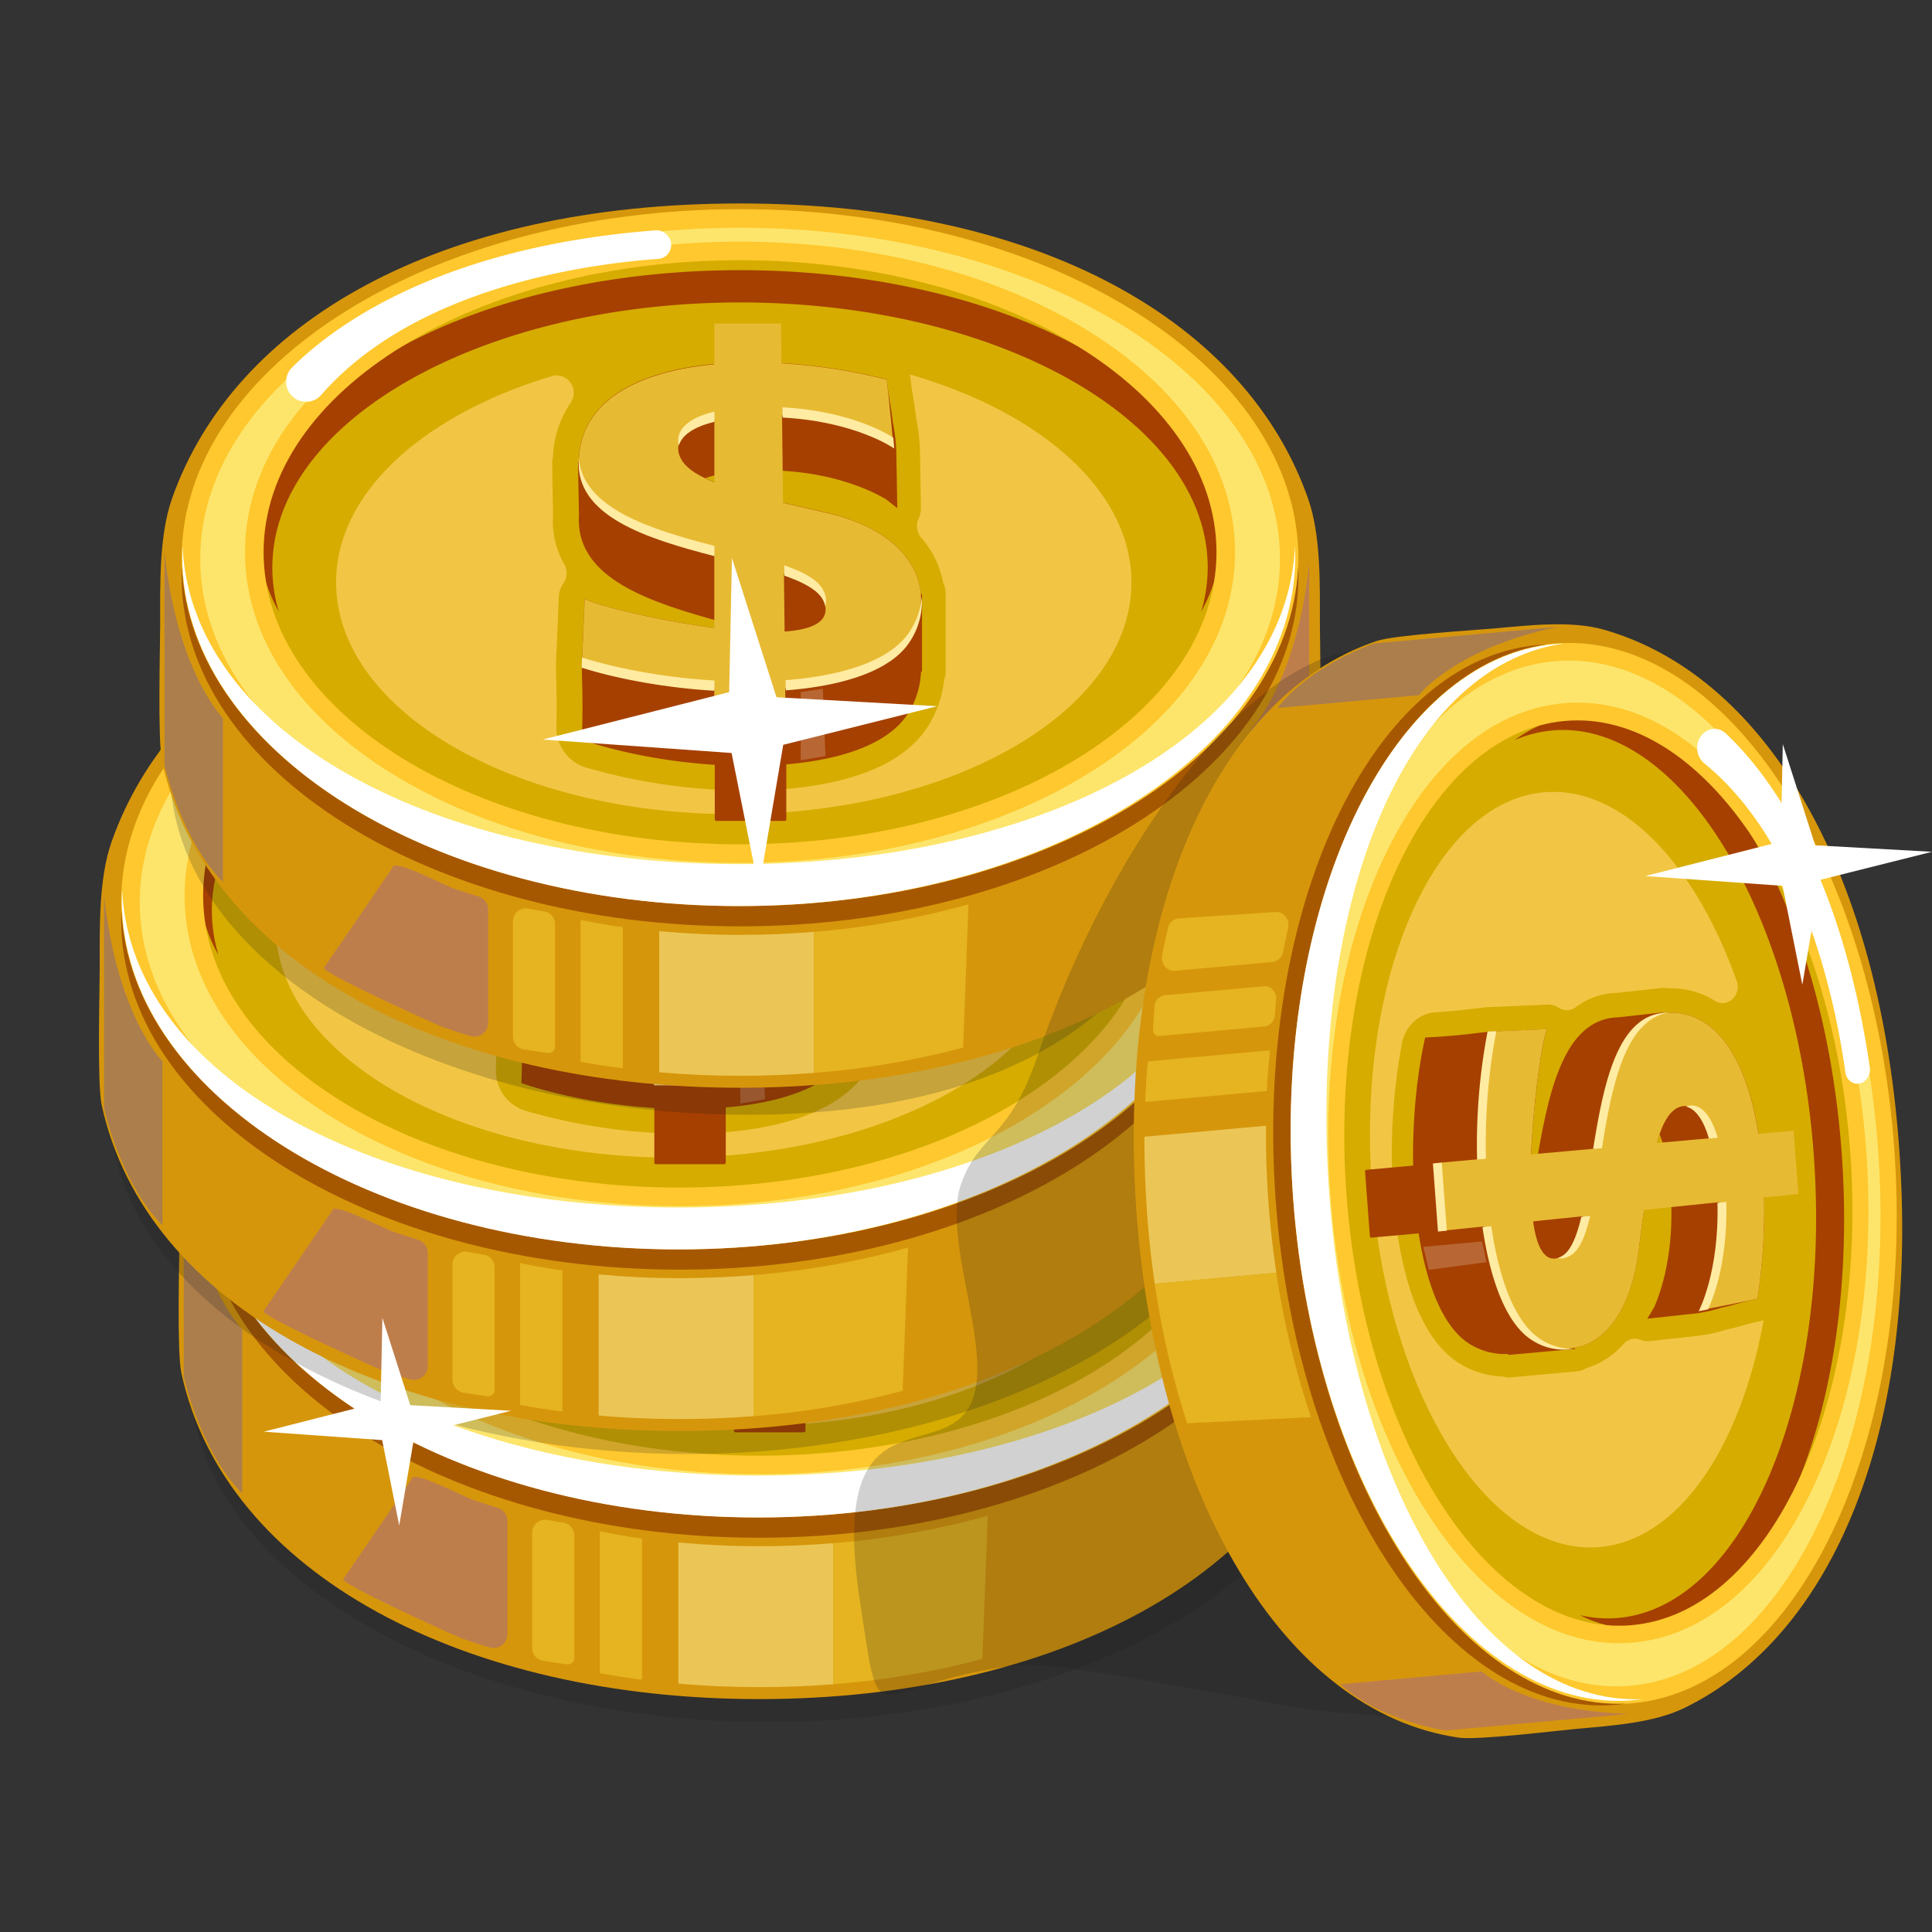 <svg id="Layer_1" data-name="Layer 1" xmlns="http://www.w3.org/2000/svg" viewBox="0 0 800 800"><rect x="0" y="0" width="800" height="800" fill="#333333" stroke="none"/><defs><style>.cls-1{fill:#1c1c1c;opacity:0.2;}.cls-2{fill:#d6960b;}.cls-18,.cls-3{fill:none;stroke:#000;stroke-miterlimit:10;}.cls-3{stroke-width:0.68px;}.cls-4{fill:#d6ac00;}.cls-5{fill:#a64001;}.cls-6{fill:#f2c644;}.cls-7{fill:#e7ba33;}.cls-8{fill:#fec82e;}.cls-9{fill:#fde56c;}.cls-10{fill:#a65801;}.cls-11{fill:#fff;}.cls-12{fill:#ffeba2;}.cls-13{fill:#be7e4c;}.cls-14{fill:#ac7e4c;}.cls-15{fill:#ebc656;}.cls-16{fill:#e5b420;}.cls-17{fill:#b86734;}.cls-18{stroke-width:0.62px;}</style></defs><ellipse class="cls-1" cx="317.87" cy="570.8" rx="239.11" ry="142.29"/><path class="cls-2" d="M314.4,703.56c-121.57,0-221.19-51.5-239.3-135-1.91-8.81-.81-47.49-.81-56.68,0-16.61-.47-36.92,4.86-52.14C104.73,386.65,189.7,337.4,314.4,337.4s209.67,49.25,235.25,122.32c5.33,15.22,4.86,35.53,4.86,52.14,0,9.19,1.1,47.87-.81,56.68C535.59,652.06,436,703.56,314.4,703.56Z"/><ellipse class="cls-3" cx="314.4" cy="481.83" rx="205.97" ry="126.25"/><ellipse class="cls-4" cx="314.4" cy="481.83" rx="205.97" ry="126.25"/><path class="cls-5" d="M314.4,378.4c107,0,193.66,49.14,193.66,109.76a64.09,64.09,0,0,1-2.72,18.26,65.59,65.59,0,0,0,8.45-31.64C513.79,414.16,424.52,365,314.4,365S115,414.16,115,474.78a65.59,65.59,0,0,0,8.45,31.64,64.09,64.09,0,0,1-2.72-18.26C120.74,427.54,207.44,378.4,314.4,378.4Z"/><path class="cls-5" d="M389.76,499.18l-.5,0c-1.18-14.06-13.22-28-40.14-34-24.8-5.45-40.08-9.66-49.1-14,5.9-2.1,14.4-3.4,26.22-3.25,25.8.32,42.22,8.24,48.62,12l4.64,3.66-.4-23.83a77.83,77.83,0,0,0-1.49-12.07c-.49-5.2-1.48-8.66-2.45-17.37-54.05-13.81-124.68-9.87-127.44,32,0,.56,0,1.08,0,1.63-.29.72-.41,1.13-.41,1.13l.4,21.54c-1.9,31,42.43,39,73.17,48.08-29.8-1.33-71.79-12.05-70.8-14l-1.19,28c0,6.22.63,14.82,0,30.81,45.38,15.28,118.37,16.55,135.34-11.45a34.76,34.76,0,0,0,5.09-16.66l.43-.33Z"/><path class="cls-6" d="M384.73,408.22c.06.3.13.6.17.91.48,4.34,1,7.31,1.4,9.92.38,2.29.74,4.46,1,7a3,3,0,0,0,.06.42,82.15,82.15,0,0,1,1.54,13.26l.4,23.65a10.16,10.16,0,0,1-1,4.61,7.34,7.34,0,0,0,1.17,7.85,39.57,39.57,0,0,1,9.08,18.76,10.21,10.21,0,0,1,1,4.47v32a10.14,10.14,0,0,1-.65,3.59,45.48,45.48,0,0,1-6.35,18.71c-14.31,23.6-53.33,27.13-75.32,27.13h0a238.89,238.89,0,0,1-66.68-9.55,17.3,17.3,0,0,1-12.2-17c.21-8.37,0-14.4-.07-19-.06-2.34-.11-4.37-.11-6.2,0-.15,0-.29,0-.43l1.18-27.92a10.44,10.44,0,0,1,1.13-4.35,9.75,9.75,0,0,1,.67-1.12,7.51,7.51,0,0,0,.5-8.06A36.18,36.18,0,0,1,237,466.33l-.38-21.15a11.54,11.54,0,0,1,.38-3l0-.61A42.54,42.54,0,0,1,244.25,420c3.85-5.64-1.32-13-7.86-11-53,15.95-89.22,48.17-89.22,85.35,0,53,73.72,96,164.67,96s164.66-43,164.66-96C476.5,456.56,439.1,423.9,384.73,408.22Z"/><path class="cls-7" d="M349.12,465.24c-6.24-1.37-11.81-2.66-16.9-3.89l-.42-36.16c30.3,1.6,46.13,12.83,46.13,12.83s-1.19-13.42-2.77-27.62a233.56,233.56,0,0,0-43.6-6.78l-.19-16.5H303.75V404c-30.41,2.83-54.44,14.33-56,38.38-1.57,23.74,28.27,33,56,40.23v30.6c-26.52-3.39-54.47-10.85-53.66-12.43l-1.19,28c16.06,5,35.58,8.41,54.85,9.55v21.23h29.59l-.25-21.38c23.51-1.81,43.31-8,51.15-20C396.09,499.93,388.58,473.92,349.12,465.24Zm-59.18-22.09c-3.13-5.68-.53-12.79,13.81-16.18v25.9C296.12,449.78,291.89,446.7,289.94,443.15Zm42.89,71.52-.28-24c8.18,2.87,14.21,6.15,16.18,10.52C352.73,510,345.22,513.81,332.83,514.67Z"/><path class="cls-5" d="M303.94,559.74h29.59a0,0,0,0,1,0,0v32.68a.66.66,0,0,1-.66.66H304.6a.66.66,0,0,1-.66-.66V559.74A0,0,0,0,1,303.94,559.74Z"/><path class="cls-8" d="M545.62,484.58c0,80-103.52,144.81-231.22,144.81S83.18,564.55,83.18,484.58,186.7,339.77,314.4,339.77,545.62,404.6,545.62,484.58ZM314.4,360.91c-109,0-197.28,54.14-197.28,120.92S205.44,602.76,314.4,602.76s197.29-54.14,197.29-120.93S423.36,360.91,314.4,360.91Z"/><path class="cls-9" d="M314.4,621.69c-123.25,0-223.52-61.51-223.52-137.11S191.15,347.46,314.4,347.46,537.93,409,537.93,484.58,437.65,621.69,314.4,621.69Zm0-268.48c-54.1,0-105.07,13-143.52,36.55-39.63,24.3-61.46,57-61.46,92.07s21.83,67.78,61.46,92.07c38.45,23.57,89.42,36.55,143.52,36.55s105.07-13,143.52-36.55c39.63-24.29,61.46-57,61.46-92.07s-21.83-67.77-61.46-92.07C419.47,366.19,368.5,353.21,314.4,353.21Z"/><path class="cls-10" d="M314.4,628.33c-125.45,0-227.56-62.57-231.11-140.6-.07,1.4-.11,2.81-.11,4.21,0,80,103.52,144.81,231.22,144.81s231.22-64.83,231.22-144.81c0-1.4,0-2.81-.11-4.21C542,565.76,439.85,628.33,314.4,628.33Z"/><path class="cls-11" d="M313.87,611c-125,0-226.78-53.63-230.32-131.65-.06,1.4-.1,2.8-.1,4.21,0,80,103.16,144.8,230.42,144.8S544.3,563.5,544.3,483.53c0-1.41,0-2.81-.1-4.21C540.65,557.34,438.9,611,313.87,611Z"/><path class="cls-11" d="M280.52,360.36c-28.32,2-100.32,11.35-139.54,56.33a8.27,8.27,0,0,1-9.39,2.21h0a8.29,8.29,0,0,1-2.77-13.49c16.36-16.42,60.25-49.93,150.53-56.87a5.88,5.88,0,0,1,4.61,1.73l.27.28A5.77,5.77,0,0,1,280.52,360.36Z"/><path class="cls-12" d="M289.08,437.65c1.11-3.9,5.47-7.62,14.74-9.81V423.6C291.18,426.58,287.64,432.42,289.08,437.65Z"/><path class="cls-12" d="M349,497.78c-2-4.38-8-7.65-16.24-10.53l0,4.27C341,494.39,347,497.65,349,502a13.41,13.41,0,0,1,.75,2.14A8.75,8.75,0,0,0,349,497.78Z"/><path class="cls-12" d="M332,426.06c30.37,1.61,46.24,12.83,46.24,12.83s-.15-1.71-.41-4.52c-2.55-1.66-18.16-11.1-45.88-12.56Z"/><path class="cls-12" d="M303.82,483.46v-4.25c-26.28-6.82-54.4-15.44-56.19-36.32,0,.11,0,.22,0,.34C246,467,276,476.22,303.82,483.46Z"/><path class="cls-12" d="M384.6,514.74c-7.87,12-27.74,18.24-51.33,20l.05,4.24c23.57-1.81,43.42-8,51.28-20a30,30,0,0,0,5-18.73A30.68,30.68,0,0,1,384.6,514.74Z"/><path class="cls-12" d="M303.82,534.94c-19.27-1.13-38.78-4.5-54.87-9.49,0,1.32-.11,2.71-.18,4.19,16.12,5,35.71,8.41,55,9.55Z"/><polygon class="cls-12" points="303.82 556.17 303.82 560.41 333.52 560.41 333.47 556.17 303.82 556.17"/><path class="cls-13" d="M550.09,486.29v88.38s-6.84,31-24.2,48.4V555.21S544.83,536.27,550.09,486.29Z"/><path class="cls-14" d="M76.08,481.55v88.39s6.84,31,24.2,48.4V550.47S81.34,531.53,76.08,481.55Z"/><path class="cls-15" d="M345,697.41V639q-15,1.25-30.57,1.26c-11.39,0-22.58-.54-33.54-1.54v58.41c10.94,1,22.13,1.46,33.54,1.46Q330,698.61,345,697.41Z"/><path class="cls-16" d="M406.78,686.92l2.22-59.3A340,340,0,0,1,345,639v58.39A337.44,337.44,0,0,0,406.78,686.92Z"/><path class="cls-16" d="M265.85,637.05c-6.75-.71-17.48-3-17.48-3v58.78c5.37,1,10.82,1.84,16.36,2.57l1.12.1Z"/><path class="cls-16" d="M233.28,630.52c-2.23-.34-4.53-.75-6.57-1.13a5.37,5.37,0,0,0-6.36,5.29v47.68a5.38,5.38,0,0,0,4.46,5.31c2.48.42,7,1.06,10,1.48a2.63,2.63,0,0,0,3-2.61v-50.7A5.38,5.38,0,0,0,233.28,630.52Z"/><path class="cls-13" d="M210.12,676.7V629.79a5.67,5.67,0,0,0-4-5.42c-2.91-.92-6.78-2.17-10.13-3.26-3.63-1.18-25.33-12.62-25.41-8.81l-28.49,41.64c-.05,2.45,46.87,23.68,49.19,24.49q5.63,2,11.44,3.72A5.71,5.71,0,0,0,210.12,676.7Z"/><polygon class="cls-17" points="339.54 567.95 349.76 566.17 348.68 538.36 339.54 539.74 339.54 567.95"/><ellipse class="cls-1" cx="284.86" cy="459.79" rx="239.11" ry="142.29"/><path class="cls-2" d="M281.4,592.55c-121.57,0-221.19-51.5-239.3-135-1.91-8.81-.81-47.49-.81-56.68,0-16.61-.47-36.92,4.86-52.14C71.73,275.64,156.69,226.39,281.4,226.39s209.67,49.25,235.25,122.32c5.33,15.22,4.85,35.53,4.85,52.14,0,9.19,1.11,47.87-.8,56.68C502.59,541.05,403,592.55,281.4,592.55Z"/><ellipse class="cls-3" cx="281.4" cy="370.82" rx="205.97" ry="126.25"/><ellipse class="cls-4" cx="281.4" cy="370.82" rx="205.97" ry="126.25"/><path class="cls-5" d="M281.4,267.39c107,0,193.66,49.14,193.66,109.76a64.14,64.14,0,0,1-2.72,18.26,65.59,65.59,0,0,0,8.45-31.64C480.79,303.15,391.52,254,281.4,254S82,303.15,82,363.77a65.54,65.54,0,0,0,8.44,31.63,64.36,64.36,0,0,1-2.71-18.25C87.74,316.53,174.44,267.39,281.4,267.39Z"/><path class="cls-5" d="M356.76,388.17l-.51,0c-1.18-14.06-13.22-28.05-40.13-34-24.81-5.45-40.09-9.66-49.1-14,5.89-2.1,14.4-3.4,26.21-3.25,25.8.32,42.22,8.23,48.63,12l4.64,3.65-.4-23.82a77.83,77.83,0,0,0-1.49-12.07c-.49-5.2-1.48-8.66-2.45-17.37-54.06-13.81-124.68-9.87-127.45,32,0,.56,0,1.08,0,1.63-.28.72-.4,1.13-.4,1.13l.39,21.54c-1.9,31,42.43,39,73.18,48.08-29.8-1.33-71.8-12.05-70.81-14l-1.18,28c0,6.22.63,14.82,0,30.81,45.37,15.28,118.37,16.55,135.34-11.45a34.65,34.65,0,0,0,5.08-16.67l.44-.32Z"/><path class="cls-6" d="M351.72,297.2c.06.31.14.61.18.92.48,4.34,1,7.31,1.4,9.92.38,2.29.74,4.46,1,7,0,.14,0,.28.05.42a83,83,0,0,1,1.55,13.26l.4,23.65a10.29,10.29,0,0,1-1,4.61,7.34,7.34,0,0,0,1.16,7.85,39.58,39.58,0,0,1,9.09,18.76,10.34,10.34,0,0,1,1,4.46v32a10.39,10.39,0,0,1-.65,3.6,45.35,45.35,0,0,1-6.36,18.71c-14.3,23.6-53.32,27.13-75.31,27.13h0a238.87,238.87,0,0,1-66.67-9.55,17.32,17.32,0,0,1-12.21-17.05c.21-8.37.06-14.4-.06-19-.06-2.34-.11-4.37-.11-6.2,0-.15,0-.29,0-.44s1.18-27.9,1.18-27.91a10.58,10.58,0,0,1,1.12-4.35,10.36,10.36,0,0,1,.67-1.12,7.49,7.49,0,0,0,.51-8.06A36.2,36.2,0,0,1,204,355.32l-.39-21.15a12,12,0,0,1,.39-3c0-.2,0-.41,0-.61A42.65,42.65,0,0,1,211.25,309c3.84-5.64-1.33-13-7.87-11-53,15.95-89.21,48.17-89.21,85.35,0,53,73.72,96,164.66,96s164.67-43,164.67-96C443.5,345.55,406.09,312.89,351.72,297.2Z"/><path class="cls-7" d="M316.12,354.23c-6.24-1.37-11.82-2.66-16.91-3.9l-.41-36.15c30.29,1.6,46.12,12.83,46.12,12.83s-1.18-13.42-2.76-27.62a233.67,233.67,0,0,0-43.61-6.78l-.19-16.5H270.74V293c-30.4,2.82-54.44,14.33-56,38.38-1.56,23.74,28.28,33,56,40.23v30.6c-26.51-3.39-54.47-10.85-53.66-12.44l-1.18,28c16.06,5,35.57,8.41,54.84,9.55v21.23h29.6l-.25-21.38c23.51-1.82,43.31-8,51.15-20.05C363.08,388.92,355.58,362.91,316.12,354.23Zm-59.19-22.09c-3.12-5.68-.52-12.79,13.81-16.18v25.9C263.12,338.77,258.89,335.69,256.93,332.14Zm42.89,71.52-.27-24c8.18,2.87,14.2,6.15,16.17,10.52C319.73,399,312.22,402.8,299.82,403.66Z"/><path class="cls-5" d="M270.94,448.73h29.59a0,0,0,0,1,0,0v32.68a.66.66,0,0,1-.66.66H271.6a.66.66,0,0,1-.66-.66V448.73A0,0,0,0,1,270.94,448.73Z"/><path class="cls-8" d="M512.62,373.57c0,80-103.52,144.8-231.22,144.8S50.18,453.54,50.18,373.57,153.7,228.76,281.4,228.76,512.62,293.59,512.62,373.57ZM281.4,249.9c-109,0-197.29,54.14-197.29,120.92S172.44,491.75,281.4,491.75s197.28-54.14,197.28-120.93S390.35,249.9,281.4,249.9Z"/><path class="cls-9" d="M281.4,510.68c-123.25,0-223.53-61.51-223.53-137.11S158.15,236.45,281.4,236.45,504.92,298,504.92,373.57,404.65,510.68,281.4,510.68Zm0-268.48c-54.1,0-105.07,13-143.53,36.55-39.63,24.3-61.45,57-61.45,92.07s21.82,67.78,61.45,92.07c38.46,23.57,89.43,36.55,143.53,36.55s105.06-13,143.52-36.55c39.63-24.29,61.46-57,61.46-92.07s-21.83-67.77-61.46-92.07C386.46,255.18,335.49,242.2,281.4,242.2Z"/><path class="cls-10" d="M281.4,517.32c-125.45,0-227.56-62.57-231.12-140.6-.06,1.4-.1,2.8-.1,4.21,0,80,103.52,144.81,231.22,144.81s231.22-64.83,231.22-144.81c0-1.41,0-2.81-.11-4.21C509,454.75,406.85,517.32,281.4,517.32Z"/><path class="cls-11" d="M280.87,500c-125,0-226.78-53.63-230.32-131.65-.07,1.39-.11,2.8-.11,4.2,0,80,103.17,144.81,230.43,144.81S511.3,452.49,511.3,372.51c0-1.4,0-2.81-.1-4.2C507.65,446.33,405.89,500,280.87,500Z"/><path class="cls-11" d="M247.52,249.35c-28.33,2-100.32,11.35-139.54,56.33a8.28,8.28,0,0,1-9.39,2.21h0a8.29,8.29,0,0,1-2.77-13.49c16.36-16.42,60.24-49.93,150.53-56.87a5.85,5.85,0,0,1,4.6,1.73l.28.28A5.77,5.77,0,0,1,247.52,249.35Z"/><path class="cls-12" d="M256.08,326.64c1.11-3.9,5.46-7.62,14.73-9.81v-4.24C258.18,315.57,254.63,321.41,256.08,326.64Z"/><path class="cls-12" d="M316,386.76c-2-4.37-8-7.64-16.24-10.52l0,4.26C308,383.38,314,386.64,316,391a12.41,12.41,0,0,1,.74,2.14C317.28,391.39,317.1,389.29,316,386.76Z"/><path class="cls-12" d="M299,315.05c30.37,1.61,46.24,12.83,46.24,12.83s-.15-1.71-.42-4.52c-2.54-1.66-18.15-11.1-45.87-12.56Z"/><path class="cls-12" d="M270.81,372.45V368.2c-26.27-6.83-54.39-15.44-56.18-36.32,0,.11,0,.22,0,.34C213,356,243,365.21,270.81,372.45Z"/><path class="cls-12" d="M351.6,403.73c-7.87,12-27.74,18.24-51.33,20l.05,4.24c23.56-1.82,43.41-8,51.28-20a30,30,0,0,0,5-18.72A30.79,30.79,0,0,1,351.6,403.73Z"/><path class="cls-12" d="M270.81,423.93c-19.27-1.13-38.78-4.5-54.86-9.49-.06,1.32-.12,2.71-.18,4.19,16.12,5,35.7,8.41,55,9.54Z"/><polygon class="cls-12" points="270.81 445.16 270.81 449.4 300.51 449.4 300.46 445.16 270.81 445.16"/><path class="cls-13" d="M517.09,375.28v88.38s-6.84,31-24.2,48.4V444.19S511.83,425.26,517.09,375.28Z"/><path class="cls-14" d="M43.08,370.54v88.39s6.84,31,24.2,48.4V439.46S48.34,420.52,43.08,370.54Z"/><path class="cls-15" d="M312,586.4V528c-10,.83-20.21,1.26-30.57,1.26-11.4,0-22.59-.55-33.54-1.55v58.42c10.94,1,22.13,1.46,33.54,1.46C291.85,587.6,302.05,587.18,312,586.4Z"/><path class="cls-16" d="M373.77,575.91l2.22-59.3A340.56,340.56,0,0,1,312,528V586.4A338.33,338.33,0,0,0,373.77,575.91Z"/><path class="cls-16" d="M232.85,526c-6.76-.71-17.49-3-17.49-3v58.77q8.07,1.47,16.37,2.58l1.12.1Z"/><path class="cls-16" d="M200.28,519.51c-2.23-.34-4.54-.75-6.57-1.14a5.38,5.38,0,0,0-6.36,5.3v47.68a5.39,5.39,0,0,0,4.46,5.31c2.48.42,7,1.06,10,1.48a2.63,2.63,0,0,0,3-2.61v-50.7A5.38,5.38,0,0,0,200.28,519.51Z"/><path class="cls-13" d="M177.12,565.69V518.78a5.67,5.67,0,0,0-4-5.42c-2.91-.92-6.78-2.18-10.13-3.27-3.63-1.17-25.33-12.61-25.42-8.8l-28.48,41.63c-.06,2.46,46.87,23.69,49.19,24.5q5.61,2,11.44,3.72A5.71,5.71,0,0,0,177.12,565.69Z"/><polygon class="cls-17" points="306.54 456.94 316.76 455.16 315.68 427.35 306.54 428.73 306.54 456.94"/><path class="cls-1" d="M499.33,319.34c0,78.58-57.71,142.26-189.77,142.26S70.45,397.9,70.45,319.31,177.51,177,309.56,177,499.33,240.75,499.33,319.34Z"/><path class="cls-2" d="M306.43,450.41c-121.57,0-221.19-51.51-239.3-135-1.91-8.8-.81-47.49-.81-56.68,0-16.6-.47-36.92,4.86-52.14C96.76,133.5,181.73,84.25,306.43,84.25S516.1,133.5,541.68,206.56c5.33,15.22,4.86,35.54,4.86,52.14,0,9.19,1.1,47.88-.81,56.68C527.62,398.9,428,450.41,306.43,450.41Z"/><ellipse class="cls-3" cx="306.43" cy="228.67" rx="205.97" ry="126.25"/><ellipse class="cls-4" cx="306.43" cy="228.67" rx="205.97" ry="126.25"/><path class="cls-5" d="M306.43,125.24c107,0,193.66,49.14,193.66,109.76a64,64,0,0,1-2.72,18.26,65.48,65.48,0,0,0,8.45-31.64c0-60.61-89.27-109.75-199.39-109.75S107,161,107,221.62a65.59,65.59,0,0,0,8.45,31.64A64,64,0,0,1,112.77,235C112.77,174.38,199.48,125.24,306.43,125.24Z"/><path class="cls-5" d="M381.79,246l-.5,0c-1.18-14.06-13.22-28-40.14-34-24.8-5.46-40.08-9.67-49.1-14,5.9-2.11,14.4-3.41,26.22-3.26,25.8.33,42.22,8.24,48.62,12l4.65,3.66-.4-23.83a77.17,77.17,0,0,0-1.5-12.06c-.49-5.21-1.48-8.67-2.44-17.38-54.06-13.81-124.69-9.86-127.45,32,0,.56,0,1.09,0,1.63-.29.72-.41,1.13-.41,1.13l.4,21.54c-1.9,31,42.43,39,73.17,48.08-29.8-1.33-71.79-12-70.8-14l-1.19,28c0,6.23.63,14.82,0,30.82C286.31,321.7,359.3,323,376.27,295a34.73,34.73,0,0,0,5.09-16.66l.43-.33Z"/><path class="cls-6" d="M376.76,155.06a9.12,9.12,0,0,1,.17.91c.48,4.35,1,7.31,1.41,9.93.37,2.28.73,4.45,1,7l.06.41a82.26,82.26,0,0,1,1.54,13.26l.4,23.65a10.16,10.16,0,0,1-1,4.61,7.36,7.36,0,0,0,1.17,7.86,39.52,39.52,0,0,1,9.08,18.76,10.16,10.16,0,0,1,1,4.46v32a10.1,10.1,0,0,1-.65,3.59,45.29,45.29,0,0,1-6.35,18.71c-14.3,23.61-53.33,27.13-75.32,27.13h0a239.25,239.25,0,0,1-66.68-9.54,17.34,17.34,0,0,1-12.2-17.05c.21-8.37.05-14.4-.07-19-.06-2.34-.11-4.37-.11-6.2,0-.14,0-.29,0-.43s1.18-27.9,1.18-27.91a10.49,10.49,0,0,1,1.13-4.36,9.75,9.75,0,0,1,.67-1.12,7.51,7.51,0,0,0,.51-8A36.14,36.14,0,0,1,229,213.18L228.64,192a11.6,11.6,0,0,1,.38-3l0-.61a42.67,42.67,0,0,1,7.23-21.56c3.85-5.64-1.32-13-7.86-11.05-53,16-89.22,48.18-89.22,85.35,0,53,73.72,96,164.67,96s164.66-43,164.66-96C468.53,203.4,431.13,170.74,376.76,155.06Z"/><path class="cls-7" d="M341.15,212.09c-6.24-1.38-11.81-2.66-16.9-3.9L323.83,172c30.3,1.6,46.13,12.83,46.13,12.83s-1.19-13.41-2.76-27.62a234.63,234.63,0,0,0-43.61-6.78L323.4,134H295.78v16.86c-30.41,2.83-54.44,14.34-56,38.38-1.57,23.75,28.27,33,56,40.23V260c-26.52-3.39-54.47-10.85-53.66-12.43l-1.19,28c16.06,5,35.58,8.41,54.85,9.55v21.23h29.59L325.13,285c23.5-1.81,43.3-8,51.14-20.05C388.12,246.77,380.61,220.77,341.15,212.09ZM282,190c-3.12-5.68-.53-12.78,13.81-16.18v25.91C288.15,196.62,283.92,193.55,282,190Zm42.89,71.53-.28-24c8.18,2.88,14.21,6.15,16.18,10.52C344.76,256.87,337.25,260.65,324.86,261.52Z"/><path class="cls-5" d="M296,306.59h29.59a0,0,0,0,1,0,0v32.68a.66.66,0,0,1-.66.66H296.63a.66.66,0,0,1-.66-.66V306.59A0,0,0,0,1,296,306.59Z"/><path class="cls-8" d="M537.65,231.42c0,80-103.52,144.81-231.22,144.81S75.21,311.4,75.21,231.42,178.73,86.61,306.43,86.61,537.65,151.45,537.65,231.42ZM306.43,107.75c-109,0-197.28,54.14-197.28,120.92S197.47,349.6,306.43,349.6s197.29-54.14,197.29-120.93S415.39,107.75,306.43,107.75Z"/><path class="cls-9" d="M306.43,368.53c-123.25,0-223.52-61.5-223.52-137.11S183.18,94.31,306.43,94.31,530,155.82,530,231.42,429.68,368.53,306.43,368.53Zm0-268.47c-54.1,0-105.07,13-143.52,36.55-39.63,24.29-61.46,57-61.46,92.07s21.83,67.77,61.46,92.06c38.45,23.57,89.42,36.55,143.52,36.55s105.07-13,143.52-36.55c39.63-24.29,61.46-57,61.46-92.06S489.58,160.9,450,136.61C411.5,113,360.53,100.06,306.43,100.06Z"/><path class="cls-10" d="M306.43,375.18c-125.45,0-227.56-62.57-231.11-140.6-.07,1.4-.11,2.8-.11,4.21,0,80,103.52,144.8,231.22,144.8s231.22-64.83,231.22-144.8c0-1.41,0-2.81-.1-4.21C534,312.61,431.88,375.18,306.43,375.18Z"/><path class="cls-11" d="M305.91,357.81c-125,0-226.78-53.62-230.33-131.65-.06,1.4-.1,2.8-.1,4.21,0,80,103.16,144.81,230.43,144.81s230.42-64.84,230.42-144.81c0-1.41,0-2.81-.1-4.21C532.69,304.19,430.93,357.81,305.91,357.81Z"/><path class="cls-11" d="M272.55,107.21c-28.32,2-100.32,11.34-139.54,56.32a8.27,8.27,0,0,1-9.39,2.22h0a8.29,8.29,0,0,1-2.77-13.49c16.36-16.42,60.25-49.93,150.54-56.88a5.9,5.9,0,0,1,4.6,1.73l.27.28A5.78,5.78,0,0,1,272.55,107.21Z"/><path class="cls-12" d="M281.12,184.49c1.1-3.89,5.46-7.62,14.73-9.81v-4.24C283.21,173.42,279.67,179.27,281.12,184.49Z"/><path class="cls-12" d="M341,244.62c-2-4.38-8-7.65-16.23-10.52l0,4.26C333,241.23,339,244.5,341,248.86a13.76,13.76,0,0,1,.75,2.14A8.76,8.76,0,0,0,341,244.62Z"/><path class="cls-12" d="M324.05,172.9c30.37,1.61,46.24,12.83,46.24,12.83s-.15-1.71-.41-4.52c-2.55-1.66-18.15-11.1-45.88-12.55Z"/><path class="cls-12" d="M295.85,230.3v-4.24c-26.27-6.83-54.4-15.45-56.19-36.33,0,.12,0,.22,0,.34C238,213.82,268,223.06,295.85,230.3Z"/><path class="cls-12" d="M376.63,261.59c-7.87,12-27.74,18.23-51.33,20.05l.05,4.23c23.57-1.81,43.42-8,51.28-20a30,30,0,0,0,5.05-18.73A30.68,30.68,0,0,1,376.63,261.59Z"/><path class="cls-12" d="M295.85,281.79c-19.27-1.14-38.78-4.5-54.87-9.5,0,1.33-.11,2.71-.17,4.19,16.11,5,35.7,8.41,55,9.55Z"/><polygon class="cls-12" points="295.85 303.01 295.85 307.26 325.55 307.26 325.5 303.01 295.85 303.01"/><path class="cls-13" d="M542.12,233.13v88.38s-6.84,31-24.2,48.41V302.05S536.86,283.11,542.12,233.13Z"/><path class="cls-14" d="M68.11,228.4v88.38s6.84,31,24.2,48.4V297.31S73.37,278.37,68.11,228.4Z"/><path class="cls-15" d="M337.07,444.25V385.86q-15,1.25-30.57,1.26c-11.39,0-22.58-.54-33.54-1.54V444c10.94.95,22.13,1.46,33.54,1.46Q322.07,445.45,337.07,444.25Z"/><path class="cls-16" d="M398.81,433.76l2.22-59.3a339.21,339.21,0,0,1-64,11.4v58.39A337.44,337.44,0,0,0,398.81,433.76Z"/><path class="cls-16" d="M257.88,383.89c-6.75-.71-17.48-3-17.48-3v58.77c5.37,1,10.82,1.84,16.36,2.57l1.12.1Z"/><path class="cls-16" d="M225.31,377.37c-2.23-.35-4.53-.76-6.57-1.14a5.38,5.38,0,0,0-6.36,5.29V429.2a5.37,5.37,0,0,0,4.46,5.31c2.48.42,7,1.07,10,1.48a2.63,2.63,0,0,0,3-2.61v-50.7A5.37,5.37,0,0,0,225.31,377.37Z"/><path class="cls-13" d="M202.15,423.54V376.63a5.68,5.68,0,0,0-4-5.42c-2.91-.92-6.78-2.17-10.13-3.26-3.63-1.18-25.33-12.62-25.41-8.8l-28.49,41.63c-.05,2.45,46.87,23.68,49.19,24.49,3.75,1.32,7.56,2.55,11.44,3.72A5.7,5.7,0,0,0,202.15,423.54Z"/><polygon class="cls-17" points="331.57 314.8 341.79 313.02 340.71 285.2 331.57 286.58 331.57 314.8"/><path class="cls-1" d="M702.52,703.08c-22.91,11.08-126.63,11.16-171,3-68.26-12.57-99-18-111-16.5-62.35,7.79-55.25,33.61-64.5-27-13.5-88.5,35.05-54.58,46.5-82.5,8.81-21.48-12.69-67.38-4.5-90,7.55-20.82,19.86-18.17,31.5-52.5,30-88.5,90.24-170.73,138.9-168.55,67.91,3,130.25,90.48,139.61,215.78S762.7,674,702.52,703.08Z"/><path class="cls-2" d="M470.68,503c-8.61-115.36,28.72-213.9,99.44-237.6,7.45-2.5,40.88-4.47,48.8-5.19,14.32-1.3,31.8-3.33,45.29.54C729,279.32,777.5,356.1,786.34,474.42s-27.59,202.79-88.77,232.77c-12.74,6.24-30.29,7.38-44.6,8.68-7.92.71-41.19,4.78-48.92,3.66C530.77,708.86,479.3,618.35,470.68,503Z"/><ellipse class="cls-18" cx="661.83" cy="485.69" rx="109.26" ry="195.99" transform="translate(-31.25 45.75) rotate(-3.87)"/><ellipse class="cls-4" cx="661.83" cy="485.69" rx="109.26" ry="195.99" transform="translate(-31.25 45.75) rotate(-3.87)"/><path class="cls-5" d="M751,477.62c7.59,101.49-28.63,187.59-80.88,192.32a50.48,50.48,0,0,1-15.93-1.15,52.15,52.15,0,0,0,27.87,5.55c52.25-4.73,88.28-93.27,80.48-197.76S706,291.22,653.77,296c-9.48.86-18.42,4.51-26.67,10.48a51.45,51.45,0,0,1,15.55-4C694.9,297.7,743.41,376.14,751,477.62Z"/><path class="cls-5" d="M652.22,558.56l-.06-.48c12-2.22,23.24-14.73,26.43-40.73,2.95-24,5.49-38.8,8.59-47.69,2.23,5.43,4,13.4,4.66,24.62,1.56,24.51-4.1,40.71-6.91,47.08l-2.82,4.69,20.51-2.24a60.69,60.69,0,0,0,10.29-2.36c4.46-.87,7.37-2.08,14.81-3.67,8.07-52.37-.34-119.08-36.59-118.44-.49,0-.93.1-1.4.14-.65-.22-1-.3-1-.3l-18.54,2.06c-26.84.61-30.62,43.3-36.26,73.18-1-28.38,5.3-69.06,7-68.28l-24.24,1.07c-5.36.48-12.73,1.75-26.56,2.4-9.95,44.25-5.87,113.61,19.47,127.53a27.71,27.71,0,0,0,14.73,3.52l.31.39Z"/><path class="cls-6" d="M730.28,546.68a7,7,0,0,1-.78.23c-3.71.8-6.23,1.5-8.45,2.11-1.95.54-3.79,1.05-5.95,1.49l-.35.09a66.23,66.23,0,0,1-11.32,2.5l-20.37,2.22a8,8,0,0,1-4-.59,6,6,0,0,0-6.69,1.71,33.78,33.78,0,0,1-15.53,10.09,8.23,8.23,0,0,1-3.77,1.31l-27.55,2.5a8.09,8.09,0,0,1-3.14-.34,36.45,36.45,0,0,1-16.59-4.57C584.39,553.7,578.59,517,577,496.08h0a249.84,249.84,0,0,1,3.5-64c1.4-7.23,7.12-12.49,13.83-12.91,7.23-.46,12.42-1.07,16.38-1.55,2-.23,3.76-.44,5.34-.58l.37,0,24.15-1.06a8.34,8.34,0,0,1,3.83.73,7.58,7.58,0,0,1,1,.55,6,6,0,0,0,7-.15,29.42,29.42,0,0,1,17.28-6l18.21-2a9.08,9.08,0,0,1,2.6.13l.53,0a34.14,34.14,0,0,1,19.09,5.18c5.14,3.21,11.13-2.27,9-8.33-17.51-49-47.85-80.89-79.9-78-45.72,4.14-77.55,77.45-71.1,163.74s48.73,152.89,94.45,148.75C695.11,637.54,720.61,599.49,730.28,546.68Z"/><path class="cls-7" d="M678.59,517.35c.74-6,1.46-11.42,2.16-16.35l31.15-3.21c.76,28.87-7.8,44.76-7.8,44.76s11.49-2.17,23.62-4.77a244.67,244.67,0,0,0,2.75-41.91l14.21-1.47-2-26.21-14.53,1.32C723.6,440.88,712,419,691.13,419.34c-20.58.37-26.43,29.4-30.71,56.3L634,478c1.05-25.42,5.5-52.53,6.92-51.89l-24.24,1.07A247.57,247.57,0,0,0,612.38,480l-18.3,1.66,2.1,28.08,18.41-1.9c3.23,22.16,10,40.47,20.91,47C652,564.62,673.91,555.46,678.59,517.35Zm14.85-57.89c4.68-3.4,11-1.49,14.93,11.84l-22.33,2C688.17,465.85,690.52,461.59,693.44,459.46Zm-58.61,46.28,20.7-2.14c-1.89,8-4.29,14-7.92,16.17C640.24,524.27,636.45,517.44,634.83,505.74Z"/><path class="cls-5" d="M567.24,511.91l-2-26.83a.61.61,0,0,1,.52-.68l28.18-2.55L596,509.93l-28.17,2.55A.57.57,0,0,1,567.24,511.91Z"/><path class="cls-8" d="M675.86,705.3c-69,6.24-132.17-86.92-141.23-208.09s39.5-224.46,108.44-230.7,132.17,86.93,141.23,208.1S744.8,699.06,675.86,705.3Zm90.22-229c-7.73-103.39-60.66-183-118.24-177.76s-98,93.24-90.25,196.63,60.66,183,118.23,177.76S773.8,579.64,766.08,476.26Z"/><path class="cls-9" d="M541.26,496.61c-8.73-116.95,37.18-216.89,102.36-222.79s125.31,84.44,134,201.39S740.49,692.1,675.31,698,550,613.56,541.26,496.61Zm231.45-20.95C768.87,424.33,754.07,377,731,342.32c-23.75-35.7-53.48-53.86-83.72-51.12s-56.88,26-75,65.49c-17.6,38.33-25.17,87.71-21.34,139s18.64,98.68,41.69,133.33c23.75,35.71,53.48,53.87,83.72,51.13s56.88-26,75-65.5C769,576.36,776.54,527,772.71,475.66Z"/><path class="cls-10" d="M535.54,497.13c-8.9-119,37.8-220.81,104.82-230.27-1.21.05-2.42.12-3.64.23-68.94,6.24-117.49,109.53-108.44,230.69s72.28,214.34,141.23,208.1c1.21-.11,2.42-.26,3.62-.43C605.61,708.16,544.43,616.16,535.54,497.13Z"/><path class="cls-11" d="M550.47,495.27c-8.87-118.63,30.15-219.37,97.16-228.82-1.21.05-2.42.12-3.63.23-69,6.24-117.52,109.19-108.5,230S607.73,710.21,676.67,704c1.21-.11,2.42-.26,3.62-.42C612.78,706.27,559.33,613.9,550.47,495.27Z"/><path class="cls-11" d="M764.14,444.07c-3.69-26.73-16.89-94.3-58.45-128a8.33,8.33,0,0,1-2.57-8.74h0c1.54-5.34,7.54-7.3,11.43-3.68,15.31,14.24,47.31,53.27,59.7,138.4a6,6,0,0,1-1.16,4.5c-.08.09-.15.19-.22.28C770.08,450.38,764.78,448.72,764.14,444.07Z"/><path class="cls-12" d="M698.12,458.22c3.44.75,7,4.59,9.51,13.22l3.65-.33C707.82,459.35,702.53,456.44,698.12,458.22Z"/><path class="cls-12" d="M650.54,519.73c3.63-2.22,6-8.21,7.92-16.23l-3.67.38c-1.9,8-4.29,14-7.91,16.18a11.32,11.32,0,0,1-1.79.88C646.64,521.35,648.44,521,650.54,519.73Z"/><path class="cls-12" d="M711.16,498.06c.77,28.95-7.78,44.88-7.78,44.88l3.86-.75c1.25-2.54,8.28-18.09,7.58-44.51Z"/><path class="cls-12" d="M659.68,475.78l3.66-.33c4-25.46,9.46-52.82,27.33-56.15l-.3,0C669.79,419.64,664,448.78,659.68,475.78Z"/><path class="cls-12" d="M638.44,554.87c-10.93-6.52-17.69-24.9-20.93-47.14l-3.65.38c3.24,22.22,10,40.57,20.92,47.09a23.91,23.91,0,0,0,16.5,3.34A24.71,24.71,0,0,1,638.44,554.87Z"/><path class="cls-12" d="M615.3,479.8a248.57,248.57,0,0,1,4.29-52.8l-3.62.16a248.64,248.64,0,0,0-4.33,53Z"/><polygon class="cls-12" points="597 481.45 593.34 481.78 595.44 509.96 599.1 509.59 597 481.45"/><path class="cls-13" d="M674.7,709.68l-76.19,6.9s-27.24-4.07-43.44-19.19l58.5-5.3S631.24,708.59,674.7,709.68Z"/><path class="cls-14" d="M645.17,259.54,569,266.44s-26.27,8.91-40,26.74l58.51-5.3S602.46,268.43,645.17,259.54Z"/><path class="cls-15" d="M478.16,531.59,528.5,527q-2.14-14.14-3.26-28.91-1.2-16.23-1-31.95l-50.36,4.56c0,10.46.31,21.11,1.12,31.94Q476.07,517.45,478.16,531.59Z"/><path class="cls-16" d="M491.58,589.35l51.28-2.52A350.24,350.24,0,0,1,528.5,527l-50.34,4.55A348.81,348.81,0,0,0,491.58,589.35Z"/><path class="cls-16" d="M524.58,451.74c.14-6.47,1.36-16.83,1.36-16.83l-50.66,4.59q-.69,7.77-1.06,15.73v1.07Z"/><path class="cls-16" d="M527.9,420.33c.14-2.14.33-4.36.51-6.33.31-3.18-2.11-5.88-5-5.62l-41.1,3.72a4.89,4.89,0,0,0-4.26,4.65c-.19,2.38-.42,6.75-.57,9.64a2.38,2.38,0,0,0,2.46,2.63l43.71-4A4.89,4.89,0,0,0,527.9,420.33Z"/><path class="cls-16" d="M486.45,402l40.44-3.66a5.07,5.07,0,0,0,4.39-4.18c.59-2.84,1.39-6.61,2.1-9.87.76-3.54-1.8-6.87-5.09-6.65l-40.19,2.64a5.07,5.07,0,0,0-4.48,4q-1.29,5.49-2.39,11.15C480.54,399,483.15,402.25,486.45,402Z"/><polygon class="cls-17" points="589.37 516.27 591.63 525.83 615.53 522.64 613.69 514.07 589.37 516.27"/><polygon class="cls-11" points="681.29 362.75 737.38 348.49 738.22 308.11 751.63 350.02 800 352.71 753.66 364.33 746.31 407.77 738.11 366.8 681.29 362.75"/><polygon class="cls-11" points="224.74 306.23 301.93 286.6 303.08 231.05 321.53 288.72 388.09 292.42 324.32 308.41 314.21 368.18 302.93 311.8 224.74 306.23"/><polygon class="cls-11" points="109.24 592.83 157.62 580.52 158.34 545.71 169.9 581.85 211.61 584.17 171.65 594.19 165.31 631.65 158.24 596.32 109.24 592.83"/></svg>